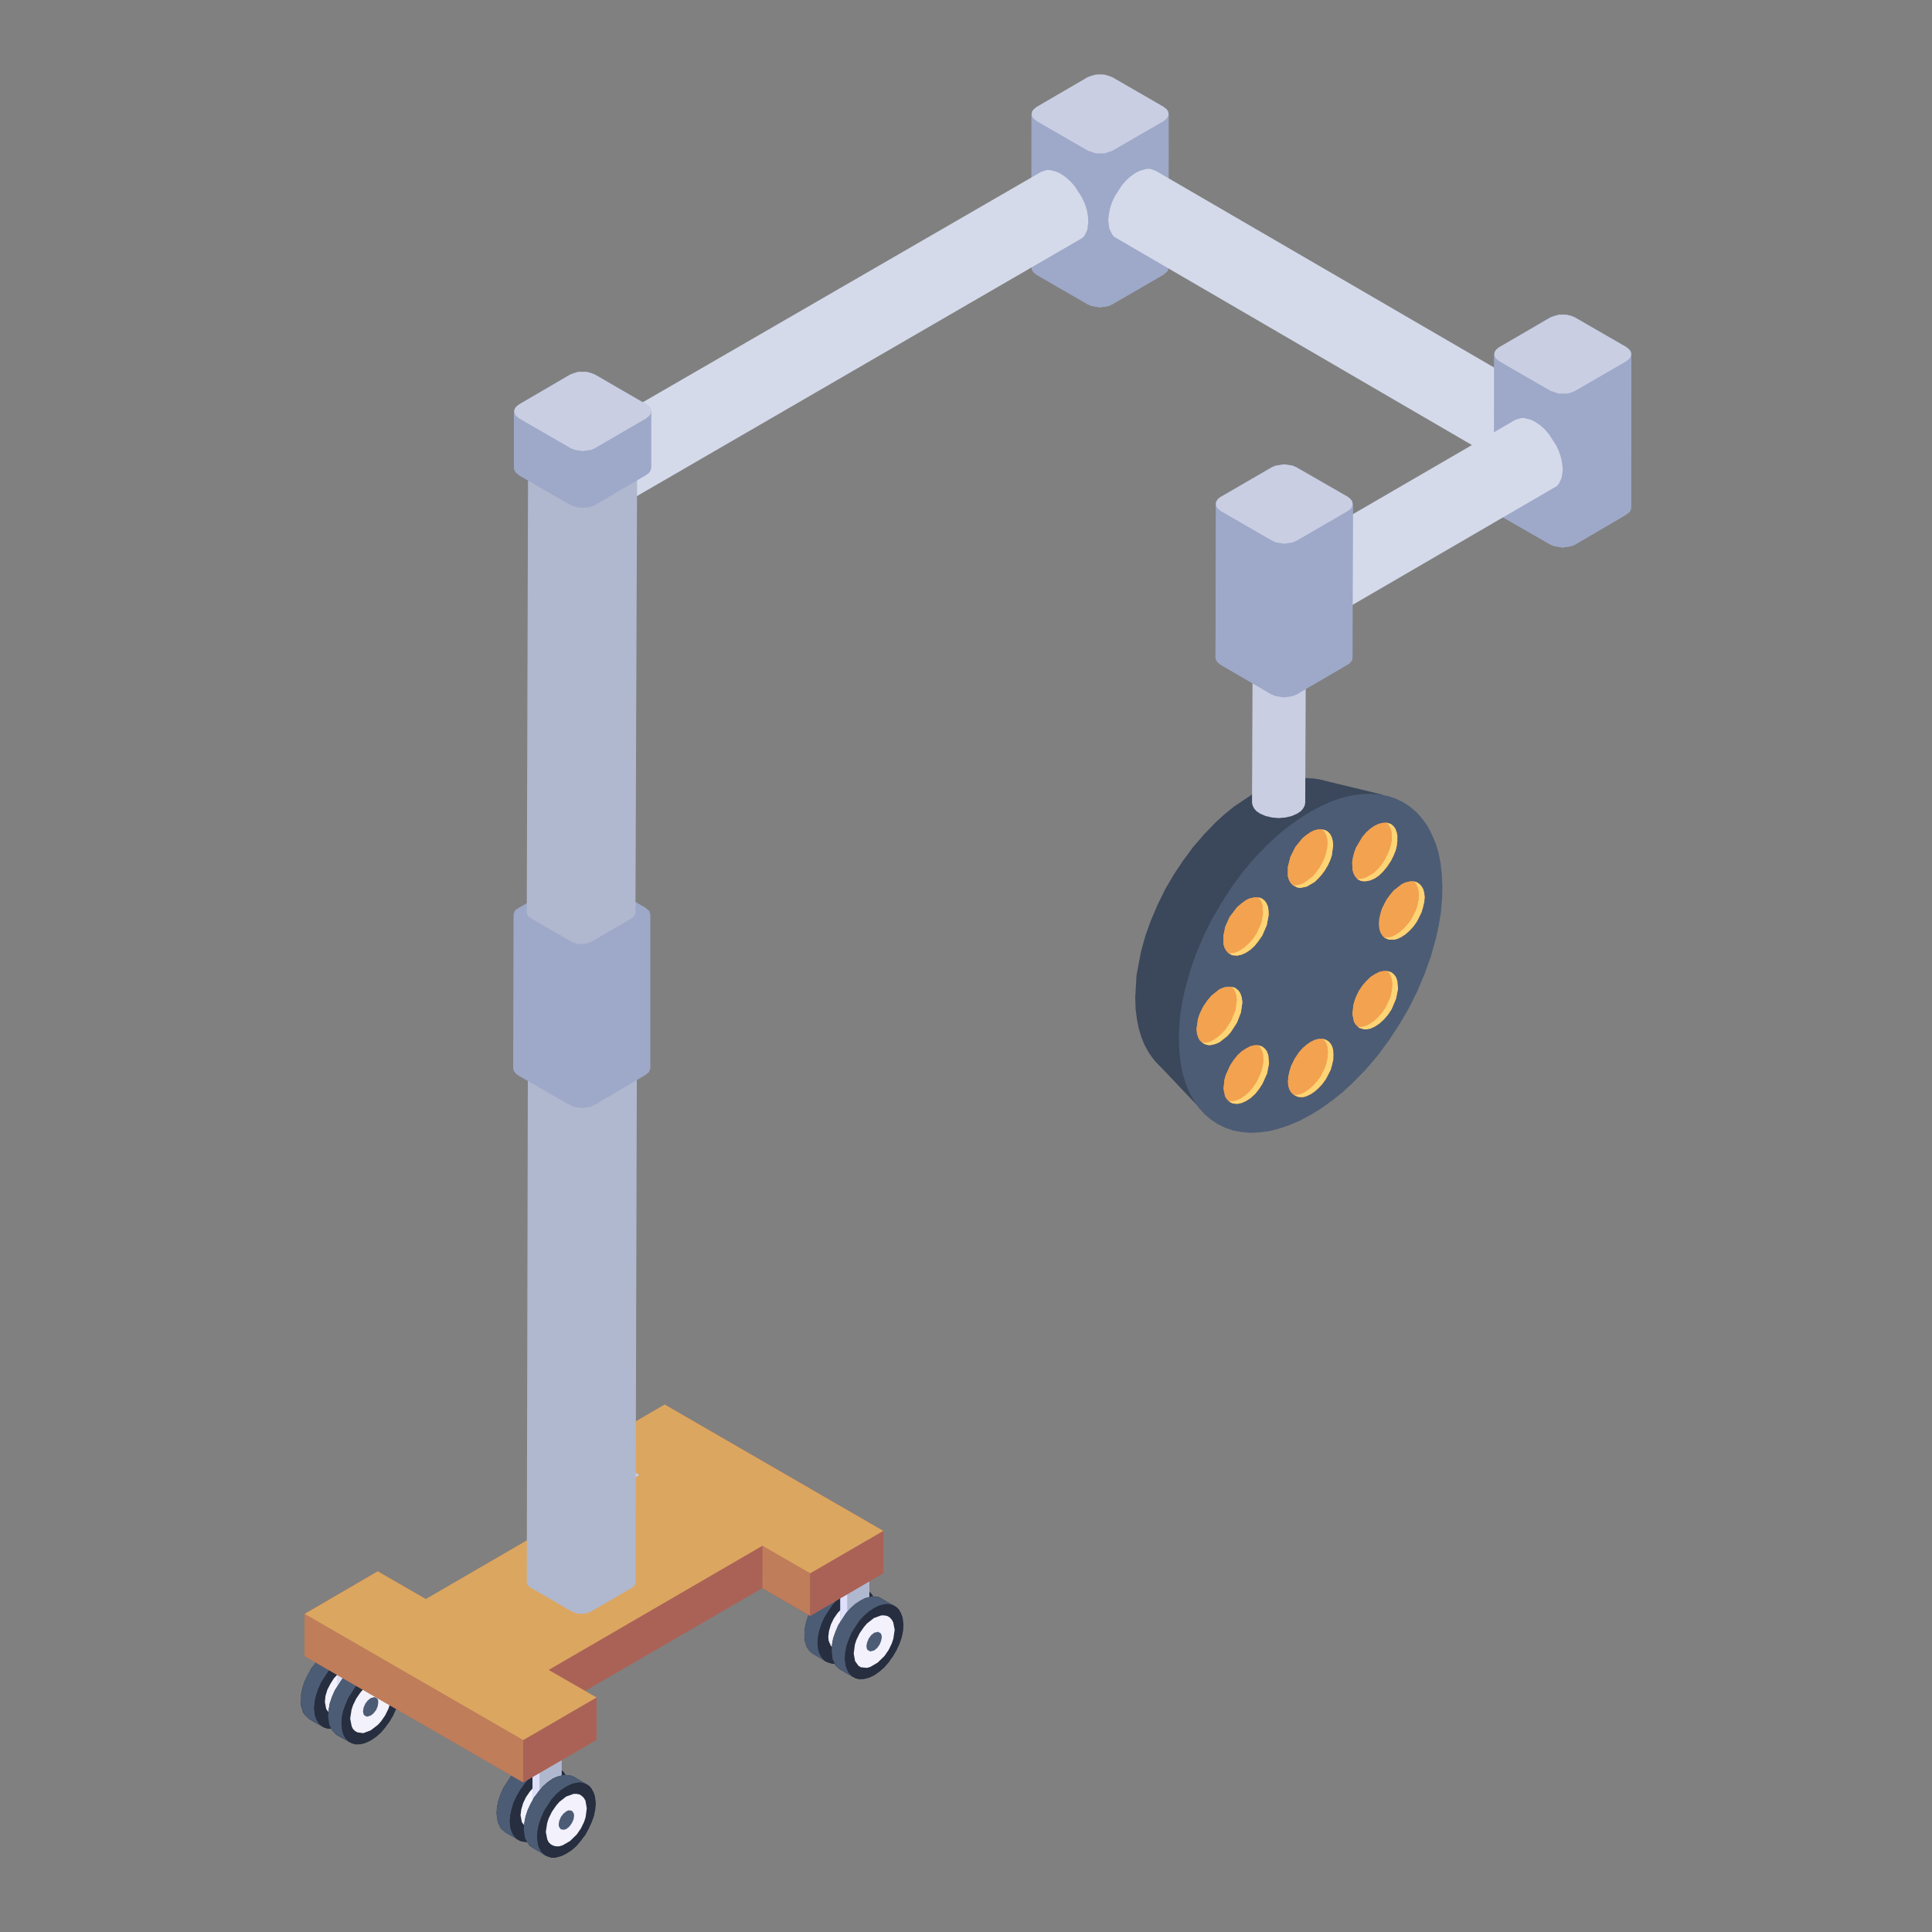 <?xml version="1.0" standalone="no"?><!DOCTYPE svg PUBLIC "-//W3C//DTD SVG 1.1//EN" "http://www.w3.org/Graphics/SVG/1.1/DTD/svg11.dtd"><svg height="1024" node-id="1" sillyvg="true" template-height="1024" template-width="1024" version="1.1" viewBox="0 0 1024 1024" width="1024" xmlns="http://www.w3.org/2000/svg" xmlns:xlink="http://www.w3.org/1999/xlink"><rect x="0" y="0" width="1024" height="1024" fill="#808080" stroke="none"/><defs node-id="208"><clipPath id="master_svg0_24_7939" node-id="3"><path d="M 0.00 0.00 L 1024.00 0.00 L 1024.00 1024.00 L 0.00 1024.00 Z" fill="#000000" fill-rule="nonzero" node-id="211" stroke="none" target-height="1024" target-width="1024" target-x="0" target-y="0"></path></clipPath></defs><g node-id="719"><g clip-path="url(#master_svg0_24_7939)" group-id="1" id="sillyvg_g_1" node-id="217"><path d="M 663.90 420.90 L 669.40 418.00 L 674.50 415.80 L 679.30 414.20 L 683.90 413.10 L 688.20 412.50 L 692.80 412.40 L 697.00 412.70 L 700.90 413.50 L 704.60 414.80 L 708.10 416.40 L 711.30 418.60 L 714.30 421.10 L 716.90 424.10 L 719.40 427.50 L 721.50 431.50 L 723.20 435.50 L 724.60 440.00 L 725.60 445.00 L 726.30 450.50 L 726.50 456.60 L 725.80 468.60 L 723.40 481.10 L 721.10 489.40 L 718.10 497.70 L 714.60 505.90 L 710.60 514.00 L 706.10 521.70 L 701.10 529.30 L 695.70 536.50 L 690.00 543.20 L 684.00 549.30 L 679.20 553.70 L 669.40 561.20 L 664.30 564.40 L 658.90 567.30 L 653.70 569.50 L 648.90 571.10 L 644.30 572.20 L 640.00 572.80 L 635.40 572.90 L 631.20 572.60 L 627.20 571.80 L 623.60 570.60 L 620.10 568.90 L 616.90 566.80 L 613.90 564.20 L 611.20 561.20 L 608.80 557.80 L 606.60 553.80 L 605.00 549.80 L 603.60 545.30 L 602.60 540.30 L 601.90 534.80 L 601.70 528.70 L 602.40 516.70 L 604.80 504.20 L 607.10 495.90 L 610.10 487.60 L 613.60 479.40 L 617.60 471.30 L 622.10 463.60 L 627.10 456.10 L 632.50 448.80 L 638.20 442.20 L 644.20 436.00 L 649.00 431.60 L 653.90 427.60 L 663.90 420.90 Z" fill="#3b475a" fill-rule="nonzero" group-id="1,2" node-id="221" stroke="none" target-height="160.5" target-width="124.8" target-x="601.7" target-y="412.4"></path><path d="M 732.80 421.20 L 638.80 590.40 L 612.00 562.10 L 698.80 413.00 L 732.80 421.20 Z" fill="#3b475a" fill-rule="nonzero" group-id="1,3" node-id="226" stroke="none" target-height="177.4" target-width="120.8" target-x="612" target-y="413"></path><path d="M 694.40 430.30 L 700.40 427.10 L 706.10 424.60 L 711.40 422.80 L 716.50 421.60 L 721.80 420.90 L 726.70 420.70 L 731.40 421.10 L 735.70 421.90 L 740.00 423.40 L 743.90 425.30 L 747.50 427.70 L 750.90 430.60 L 753.80 433.90 L 756.50 437.60 L 758.80 442.00 L 760.90 446.90 L 762.40 451.80 L 763.50 457.30 L 764.20 463.40 L 764.50 470.20 L 764.30 476.80 L 763.70 483.60 L 762.60 490.50 L 761.00 497.60 L 758.40 506.90 L 755.10 516.10 L 751.20 525.40 L 746.70 534.40 L 741.60 543.10 L 736.10 551.50 L 730.10 559.60 L 723.70 567.10 L 716.90 574.00 L 711.60 578.90 L 706.10 583.30 L 700.50 587.30 L 694.90 590.80 L 688.90 594.00 L 683.20 596.40 L 677.90 598.20 L 672.80 599.50 L 667.50 600.20 L 662.50 600.40 L 657.90 600.00 L 653.60 599.20 L 649.30 597.70 L 645.40 595.80 L 641.80 593.40 L 638.40 590.50 L 635.40 587.20 L 632.80 583.40 L 630.40 579.10 L 628.40 574.20 L 626.90 569.20 L 625.80 563.70 L 625.10 557.60 L 624.80 550.90 L 625.00 544.20 L 625.60 537.40 L 626.70 530.50 L 628.30 523.40 L 630.90 514.20 L 634.20 504.90 L 638.10 495.70 L 642.60 486.70 L 647.70 478.00 L 653.20 469.60 L 659.20 461.50 L 665.60 454.00 L 672.40 447.10 L 677.70 442.20 L 683.20 437.80 L 688.80 433.80 L 694.40 430.30 Z" fill="#4c5c75" fill-rule="nonzero" group-id="1,4" node-id="231" stroke="none" target-height="179.7" target-width="139.7" target-x="624.8" target-y="420.7"></path><path d="M 669.00 554.80 L 670.40 555.90 L 671.50 557.40 L 672.20 559.30 L 672.60 563.60 L 671.60 568.80 L 669.20 574.30 L 667.30 577.30 L 665.20 579.90 L 662.90 582.00 L 660.60 583.50 L 658.30 584.60 L 656.10 585.10 L 654.70 585.10 L 652.10 584.30 L 650.20 582.50 L 649.30 581.00 L 648.50 577.10 L 649.00 572.30 L 649.70 569.80 L 652.10 564.60 L 656.00 559.20 L 658.30 557.10 L 660.60 555.60 L 662.80 554.50 L 664.90 554.00 L 666.90 554.00 L 669.00 554.80 Z M 719.40 465.80 L 718.30 464.60 L 717.50 463.00 L 716.90 461.10 L 716.70 456.90 L 717.70 451.90 L 718.70 449.30 L 722.00 443.70 L 724.10 441.20 L 726.40 439.10 L 728.70 437.60 L 730.90 436.60 L 733.00 436.10 L 735.00 436.00 L 737.20 436.80 L 738.50 437.90 L 739.60 439.30 L 740.30 441.30 L 740.70 445.70 L 740.30 448.40 L 738.60 453.70 L 735.30 459.40 L 731.00 464.00 L 728.70 465.60 L 726.30 466.60 L 722.60 467.20 L 720.00 466.40 L 719.40 465.80 Z M 706.80 559.10 L 706.10 564.30 L 705.20 567.10 L 703.30 570.90 L 700.90 574.50 L 699.00 576.70 L 694.80 580.00 L 691.20 581.40 L 689.60 581.60 L 686.70 580.90 L 684.40 579.00 L 683.40 577.40 L 682.80 575.50 L 682.60 573.10 L 683.40 567.90 L 684.30 565.10 L 686.20 561.20 L 688.60 557.60 L 690.50 555.40 L 694.60 552.20 L 697.10 551.10 L 699.20 550.60 L 701.10 550.60 L 702.70 551.10 L 704.10 551.90 L 705.20 553.20 L 706.10 554.70 L 706.60 556.70 L 706.80 559.10 Z M 646.40 552.40 L 642.70 553.80 L 641.20 554.00 L 638.30 553.40 L 635.90 551.40 L 635.00 549.70 L 634.40 547.70 L 634.20 545.30 L 634.90 540.10 L 635.80 537.40 L 637.70 533.50 L 640.20 529.90 L 642.10 527.70 L 646.20 524.40 L 648.60 523.40 L 650.70 523.00 L 654.30 523.50 L 655.60 524.30 L 656.80 525.50 L 657.60 527.00 L 658.20 528.90 L 658.40 531.30 L 657.70 536.70 L 655.60 542.10 L 652.50 546.90 L 650.60 549.10 L 646.40 552.40 Z M 737.40 515.40 L 738.70 516.40 L 739.80 517.90 L 740.50 519.80 L 740.90 524.20 L 739.90 529.40 L 737.60 534.90 L 735.60 537.80 L 733.50 540.30 L 731.20 542.40 L 728.90 543.90 L 726.60 545.00 L 724.40 545.50 L 723.00 545.50 L 720.40 544.70 L 718.50 543.00 L 717.60 541.50 L 716.80 537.60 L 717.30 532.90 L 717.90 530.40 L 720.20 525.20 L 722.20 522.30 L 724.30 519.80 L 726.60 517.70 L 728.90 516.20 L 731.10 515.20 L 733.20 514.70 L 735.20 514.60 L 737.40 515.40 Z M 755.10 475.60 L 754.30 480.80 L 753.40 483.60 L 751.50 487.50 L 749.00 491.20 L 747.10 493.40 L 742.90 496.70 L 739.20 498.00 L 736.10 498.00 L 734.80 497.60 L 733.60 496.90 L 732.60 495.70 L 731.60 494.00 L 731.10 492.00 L 730.90 489.60 L 731.60 484.40 L 732.50 481.60 L 734.40 477.80 L 736.80 474.20 L 738.70 472.00 L 742.90 468.70 L 744.70 467.80 L 747.80 467.10 L 749.20 467.10 L 750.90 467.60 L 752.30 468.50 L 753.50 469.80 L 754.30 471.30 L 754.90 473.20 L 755.10 475.60 Z M 651.10 505.10 L 650.00 503.90 L 649.10 502.40 L 648.50 500.50 L 648.40 496.20 L 649.40 491.20 L 651.70 486.00 L 655.70 480.80 L 658.10 478.70 L 660.40 477.20 L 662.00 476.30 L 665.20 475.60 L 667.80 475.80 L 668.80 476.20 L 670.20 477.30 L 671.30 478.80 L 672.00 480.70 L 672.40 485.10 L 671.40 490.30 L 669.00 495.90 L 667.10 498.80 L 665.00 501.30 L 662.70 503.40 L 660.40 505.00 L 658.00 506.00 L 655.80 506.50 L 653.10 506.30 L 651.10 505.10 Z M 685.20 469.10 L 684.10 468.00 L 683.20 466.50 L 682.60 464.50 L 682.60 459.40 L 684.00 454.00 L 686.60 448.90 L 690.20 444.40 L 692.30 442.60 L 696.20 440.30 L 697.80 439.80 L 700.70 439.60 L 702.40 440.00 L 703.80 440.80 L 704.90 442.10 L 705.80 443.70 L 706.60 448.00 L 705.90 453.30 L 705.00 456.00 L 702.40 461.20 L 698.80 465.70 L 696.80 467.50 L 692.60 469.90 L 689.20 470.60 L 687.70 470.40 L 685.20 469.10 Z" fill="#f3a250" fill-rule="nonzero" group-id="1,5,100" node-id="238" stroke="none" target-height="149.1" target-width="120.9" target-x="634.2" target-y="436"></path><path d="M 646.30 552.40 L 650.50 549.10 L 652.40 546.90 L 655.60 542.00 L 657.70 536.60 L 658.50 531.40 L 658.20 528.90 L 657.60 527.00 L 656.80 525.50 L 655.60 524.30 L 654.30 523.40 L 652.60 523.00 L 653.80 524.20 L 654.70 525.80 L 655.30 527.70 L 655.50 530.10 L 654.80 535.40 L 652.60 540.80 L 649.50 545.60 L 645.50 549.60 L 641.40 552.10 L 639.30 552.60 L 637.00 552.60 L 639.60 553.80 L 641.10 554.00 L 644.40 553.30 L 646.30 552.40 Z M 703.60 446.70 L 702.90 452.00 L 702.00 454.70 L 700.80 457.40 L 697.70 462.20 L 695.80 464.40 L 691.60 467.60 L 689.60 468.60 L 687.50 469.10 L 685.20 469.20 L 687.70 470.40 L 689.30 470.60 L 692.60 469.90 L 696.70 467.50 L 700.60 463.50 L 703.80 458.70 L 705.00 456.00 L 705.90 453.30 L 706.60 448.00 L 706.40 445.60 L 705.80 443.60 L 705.00 442.10 L 703.80 440.80 L 702.40 440.00 L 700.80 439.60 L 701.90 440.80 L 702.80 442.40 L 703.40 444.30 L 703.60 446.70 Z M 669.10 554.70 L 666.80 554.00 L 668.00 555.30 L 668.80 556.80 L 669.40 558.70 L 669.60 563.00 L 668.50 567.90 L 666.20 573.10 L 664.30 576.00 L 662.20 578.50 L 659.90 580.60 L 655.60 583.10 L 653.50 583.60 L 651.30 583.70 L 653.20 584.80 L 656.00 585.00 L 658.20 584.50 L 660.60 583.40 L 662.90 581.90 L 665.20 579.80 L 667.20 577.30 L 669.10 574.40 L 671.60 568.90 L 672.60 563.60 L 672.20 559.30 L 671.50 557.30 L 670.50 555.90 L 669.10 554.70 Z M 734.30 455.10 L 732.40 458.10 L 730.30 460.50 L 728.00 462.70 L 723.70 465.20 L 721.60 465.70 L 719.40 465.80 L 721.30 466.90 L 724.10 467.10 L 726.30 466.60 L 728.70 465.50 L 731.00 463.90 L 733.20 461.80 L 737.20 456.40 L 739.70 451.00 L 740.30 448.40 L 740.70 443.30 L 740.30 441.30 L 739.60 439.30 L 738.50 437.80 L 737.20 436.70 L 735.00 436.10 L 736.90 438.90 L 737.50 440.80 L 737.70 445.00 L 736.60 450.00 L 734.30 455.10 Z M 701.10 550.60 L 702.20 551.80 L 703.10 553.30 L 703.60 555.30 L 703.90 557.80 L 703.20 563.00 L 702.30 565.70 L 699.70 570.90 L 698.00 573.20 L 694.00 577.20 L 689.80 579.60 L 687.80 580.20 L 685.50 580.20 L 688.10 581.40 L 691.10 581.40 L 692.80 580.90 L 696.90 578.50 L 700.90 574.50 L 702.60 572.20 L 705.30 567.00 L 706.70 561.60 L 706.60 556.60 L 706.10 554.70 L 705.30 553.20 L 704.10 551.90 L 702.70 551.10 L 701.10 550.60 Z M 666.00 494.60 L 664.10 497.50 L 659.70 502.10 L 655.40 504.60 L 653.30 505.10 L 651.10 505.20 L 653.10 506.30 L 655.80 506.50 L 658.00 506.00 L 660.40 504.90 L 662.70 503.40 L 665.00 501.30 L 669.00 495.90 L 671.40 490.40 L 672.40 485.10 L 672.40 482.80 L 672.10 480.70 L 671.30 478.80 L 670.30 477.40 L 668.90 476.30 L 666.70 475.60 L 667.80 476.80 L 668.70 478.30 L 669.20 480.20 L 669.40 484.40 L 668.40 489.40 L 666.00 494.60 Z M 737.40 515.30 L 735.20 514.70 L 736.30 515.80 L 737.20 517.40 L 737.70 519.20 L 737.90 523.50 L 736.90 528.50 L 734.50 533.70 L 732.60 536.60 L 730.50 539.00 L 728.20 541.10 L 724.00 543.70 L 721.90 544.20 L 719.70 544.20 L 720.40 544.80 L 722.90 545.60 L 724.40 545.60 L 726.60 545.10 L 728.90 544.00 L 731.20 542.40 L 733.50 540.30 L 735.60 537.90 L 737.50 535.00 L 739.90 529.40 L 741.00 524.10 L 740.60 519.80 L 739.90 517.90 L 738.80 516.40 L 737.40 515.30 Z M 749.30 467.20 L 750.40 468.30 L 751.20 469.90 L 751.80 471.80 L 752.10 474.30 L 751.40 479.60 L 750.50 482.30 L 747.80 487.50 L 746.10 489.80 L 742.10 493.80 L 738.00 496.30 L 735.90 496.80 L 733.70 496.80 L 736.20 498.00 L 739.30 498.00 L 741.00 497.50 L 745.10 495.10 L 749.10 491.10 L 750.80 488.80 L 753.40 483.60 L 754.90 478.20 L 755.10 475.60 L 754.80 473.20 L 754.30 471.20 L 753.40 469.70 L 752.30 468.50 L 750.90 467.60 L 749.30 467.20 Z" fill="#ffd475" fill-rule="nonzero" group-id="1,6" node-id="244" stroke="none" target-height="148.9" target-width="118.1" target-x="637" target-y="436.1"></path><path d="M 643.30 551.10 L 647.50 547.80 L 649.50 545.60 L 652.60 540.80 L 654.80 535.40 L 655.50 530.10 L 655.30 527.70 L 654.70 525.80 L 653.80 524.20 L 652.60 523.00 L 650.40 523.00 L 648.30 523.50 L 646.20 524.50 L 642.10 527.80 L 640.20 530.00 L 637.80 533.50 L 635.90 537.40 L 635.00 540.20 L 634.20 545.40 L 634.50 547.80 L 635.00 549.70 L 635.90 551.40 L 637.10 552.60 L 639.30 552.60 L 641.40 552.10 L 643.30 551.10 Z M 694.40 441.10 L 690.30 444.40 L 686.60 448.90 L 684.00 454.10 L 682.60 459.50 L 682.60 464.40 L 683.20 466.30 L 684.10 468.00 L 685.20 469.20 L 687.50 469.10 L 689.60 468.60 L 691.60 467.60 L 695.80 464.40 L 699.40 459.90 L 702.00 454.70 L 703.50 449.30 L 703.60 446.70 L 703.40 444.30 L 702.80 442.40 L 701.90 440.80 L 700.80 439.60 L 698.60 439.60 L 696.50 440.10 L 694.40 441.10 Z M 657.60 582.20 L 659.90 580.60 L 662.20 578.50 L 664.30 576.00 L 666.20 573.10 L 668.50 567.90 L 669.60 563.00 L 669.40 558.70 L 668.80 556.80 L 668.00 555.30 L 666.80 554.00 L 664.60 554.10 L 662.60 554.60 L 658.30 557.10 L 656.00 559.20 L 653.90 561.70 L 652.00 564.70 L 649.70 569.80 L 649.00 572.30 L 648.50 577.00 L 649.30 581.00 L 650.20 582.50 L 651.30 583.70 L 653.50 583.60 L 655.60 583.10 L 657.60 582.20 Z M 728.70 437.70 L 726.40 439.20 L 724.10 441.30 L 722.00 443.80 L 718.70 449.40 L 717.10 454.30 L 716.70 456.80 L 716.90 461.10 L 717.40 463.00 L 718.30 464.50 L 719.40 465.80 L 721.60 465.70 L 723.70 465.20 L 728.00 462.70 L 730.30 460.60 L 732.40 458.10 L 735.60 452.50 L 737.30 447.60 L 737.70 445.00 L 737.50 440.80 L 736.90 438.90 L 736.10 437.30 L 735.00 436.10 L 732.80 436.20 L 730.70 436.70 L 728.70 437.70 Z M 691.80 578.70 L 696.00 575.40 L 699.70 570.90 L 702.30 565.70 L 703.70 560.40 L 703.70 555.40 L 703.10 553.50 L 702.20 551.80 L 701.10 550.60 L 698.80 550.70 L 696.70 551.20 L 692.60 553.60 L 688.60 557.60 L 686.20 561.20 L 684.30 565.10 L 682.80 570.50 L 682.70 573.10 L 682.90 575.60 L 683.50 577.60 L 684.40 579.10 L 685.50 580.20 L 687.70 580.20 L 689.80 579.70 L 691.80 578.70 Z M 660.30 477.10 L 655.80 480.80 L 651.80 486.10 L 649.40 491.30 L 648.40 496.30 L 648.50 500.60 L 649.10 502.50 L 650.00 504.00 L 651.10 505.20 L 653.30 505.10 L 655.40 504.60 L 657.40 503.60 L 662.00 500.00 L 664.10 497.50 L 666.00 494.60 L 668.40 489.40 L 669.40 484.40 L 669.20 480.20 L 668.70 478.30 L 667.80 476.80 L 666.70 475.60 L 664.40 475.70 L 662.30 476.20 L 660.30 477.10 Z M 726.00 542.70 L 728.20 541.10 L 730.50 539.00 L 732.60 536.60 L 734.50 533.70 L 736.90 528.50 L 737.50 526.00 L 738.00 521.20 L 737.20 517.40 L 736.30 515.80 L 735.20 514.70 L 732.90 514.70 L 730.80 515.20 L 726.60 517.70 L 722.20 522.30 L 720.30 525.20 L 718.90 527.80 L 717.30 532.80 L 716.90 537.60 L 717.70 541.50 L 718.60 543.00 L 719.70 544.20 L 721.90 544.20 L 724.00 543.60 L 726.00 542.70 Z M 740.00 495.30 L 744.20 492.00 L 747.80 487.50 L 750.50 482.30 L 751.90 476.90 L 752.10 474.30 L 751.80 471.80 L 751.20 469.90 L 750.40 468.30 L 749.30 467.20 L 747.00 467.20 L 744.90 467.80 L 742.90 468.70 L 738.70 472.00 L 735.10 476.50 L 732.50 481.60 L 731.00 487.00 L 730.90 489.60 L 731.10 492.20 L 731.70 494.10 L 732.60 495.70 L 733.70 496.80 L 735.90 496.80 L 738.00 496.30 L 740.00 495.30 Z" fill="#f3a250" fill-rule="nonzero" group-id="1,7" node-id="249" stroke="none" target-height="147.6" target-width="117.9" target-x="634.2" target-y="436.1"></path><path d="M 619.40 60.50 L 619.40 141.80 L 618.70 143.80 L 616.60 145.60 L 589.50 161.30 L 587.60 162.20 L 583.00 162.90 L 578.50 162.20 L 576.50 161.30 L 549.30 145.60 L 547.40 143.80 L 546.70 141.80 L 546.70 60.50 L 547.50 58.50 L 549.50 56.80 L 576.50 41.00 L 578.40 40.10 L 583.00 39.40 L 587.60 40.10 L 589.50 41.00 L 616.60 56.60 L 618.40 57.90 L 619.20 59.20 L 619.40 60.50 Z" fill="#9ea9c9" fill-rule="nonzero" group-id="1,8" node-id="254" stroke="none" target-height="123.5" target-width="72.7" target-x="546.7" target-y="39.4"></path><path d="M 619.40 60.40 L 619.30 141.80 L 619.10 143.10 L 618.20 144.30 L 616.60 145.60 L 589.50 161.30 L 587.40 162.20 L 583.10 162.90 L 578.70 162.20 L 576.60 161.30 L 549.40 145.60 L 547.80 144.40 L 547.00 143.10 L 546.70 141.80 L 546.80 60.40 L 547.50 62.40 L 549.50 64.20 L 576.70 79.90 L 578.60 80.70 L 583.20 81.40 L 587.70 80.70 L 589.60 79.90 L 616.70 64.20 L 618.70 62.40 L 619.40 60.40 Z" fill="#9ea9c9" fill-rule="nonzero" group-id="1,9" node-id="259" stroke="none" target-height="102.5" target-width="72.7" target-x="546.7" target-y="60.4"></path><path d="M 616.70 56.60 L 618.30 57.90 L 619.10 59.10 L 619.40 60.40 L 619.10 61.70 L 618.30 62.90 L 616.70 64.20 L 589.60 79.90 L 585.40 81.30 L 580.90 81.30 L 576.70 79.90 L 549.50 64.20 L 547.90 62.90 L 547.00 61.70 L 546.80 60.40 L 547.00 59.10 L 547.90 57.90 L 549.40 56.70 L 576.50 40.90 L 580.80 39.50 L 585.20 39.50 L 589.50 40.90 L 616.70 56.60 Z" fill="#c9cee2" fill-rule="nonzero" group-id="1,10" node-id="264" stroke="none" target-height="41.8" target-width="72.6" target-x="546.8" target-y="39.5"></path><path d="M 562.20 92.10 L 560.10 91.10 L 556.50 90.10 L 554.70 90.10 L 551.80 91.10 L 300.40 236.50 L 303.30 235.60 L 305.10 235.60 L 308.70 236.50 L 310.80 237.60 L 313.40 239.30 L 315.90 241.50 L 320.30 247.00 L 323.50 253.30 L 324.60 256.70 L 325.20 259.90 L 325.50 263.00 L 325.30 265.30 L 324.30 268.90 L 323.40 270.40 L 321.10 272.50 L 573.70 126.10 L 574.80 124.90 L 576.30 121.80 L 576.80 117.60 L 576.60 114.40 L 576.00 111.20 L 574.90 107.80 L 573.40 104.60 L 569.60 98.70 L 567.30 96.10 L 564.80 93.90 L 562.20 92.10 Z" fill="#d4daea" fill-rule="nonzero" group-id="1,11" node-id="269" stroke="none" target-height="182.4" target-width="276.4" target-x="300.4" target-y="90.1"></path><path d="M 310.80 237.60 L 313.40 239.30 L 315.90 241.50 L 320.30 247.00 L 323.50 253.30 L 324.60 256.70 L 325.20 259.90 L 325.50 263.00 L 325.20 266.10 L 324.50 268.50 L 323.40 270.40 L 322.00 271.90 L 320.20 272.90 L 318.10 273.40 L 316.00 273.40 L 313.50 272.80 L 310.70 271.50 L 308.10 269.70 L 305.60 267.50 L 301.20 262.00 L 298.00 255.70 L 296.90 252.40 L 296.30 249.20 L 296.10 246.10 L 296.40 243.00 L 297.00 240.60 L 298.10 238.70 L 299.60 237.10 L 301.30 236.10 L 303.40 235.60 L 305.50 235.60 L 308.00 236.20 L 310.80 237.60 Z" fill="#c9cee2" fill-rule="nonzero" group-id="1,12" node-id="274" stroke="none" target-height="37.8" target-width="29.4" target-x="296.1" target-y="235.6"></path><path d="M 602.10 91.50 L 604.20 90.50 L 607.80 89.50 L 609.60 89.50 L 612.50 90.50 L 823.90 213.40 L 821.00 212.40 L 819.20 212.40 L 815.60 213.30 L 813.50 214.40 L 810.90 216.20 L 808.40 218.30 L 804.10 223.80 L 800.80 230.10 L 799.70 233.50 L 799.10 236.70 L 798.90 239.80 L 799.00 242.10 L 800.00 245.70 L 800.90 247.20 L 803.20 249.30 L 590.50 125.50 L 589.50 124.30 L 588.00 121.20 L 587.40 117.00 L 587.70 113.80 L 588.30 110.60 L 589.40 107.20 L 590.90 104.00 L 594.70 98.10 L 597.00 95.50 L 599.50 93.30 L 602.10 91.50 Z" fill="#d4daea" fill-rule="nonzero" group-id="1,13" node-id="279" stroke="none" target-height="159.8" target-width="236.5" target-x="587.4" target-y="89.5"></path><path d="M 813.50 214.40 L 810.90 216.20 L 808.40 218.30 L 804.10 223.80 L 800.80 230.10 L 799.70 233.50 L 799.10 236.70 L 798.90 239.80 L 799.10 242.90 L 799.80 245.30 L 800.90 247.20 L 802.40 248.70 L 804.10 249.70 L 806.20 250.20 L 808.30 250.20 L 810.80 249.60 L 813.60 248.30 L 816.20 246.50 L 818.70 244.30 L 823.10 238.80 L 826.30 232.50 L 827.40 229.20 L 828.00 226.00 L 828.30 222.90 L 828.00 219.80 L 827.30 217.40 L 826.20 215.50 L 824.80 213.90 L 823.00 212.90 L 821.00 212.40 L 818.80 212.50 L 816.30 213.10 L 813.50 214.40 Z" fill="#c9cee2" fill-rule="nonzero" group-id="1,14" node-id="284" stroke="none" target-height="37.8" target-width="29.4" target-x="798.9" target-y="212.4"></path><path d="M 285.60 938.60 L 289.40 937.00 L 285.60 938.80 L 282.50 940.90 L 285.60 938.60 Z" fill="#262e3f" fill-rule="nonzero" group-id="1,15" node-id="289" stroke="none" target-height="3.9" target-width="6.9" target-x="282.5" target-y="937"></path><path d="M 296.30 937.40 L 288.10 932.80 L 284.60 932.50 L 280.80 933.50 L 278.50 934.60 L 275.80 936.40 L 273.20 938.70 L 270.80 941.40 L 266.80 947.60 L 265.30 951.00 L 264.10 954.50 L 263.40 957.90 L 263.20 961.20 L 263.80 965.70 L 265.30 968.90 L 267.70 971.10 L 276.20 975.90 L 279.70 976.30 L 283.60 975.30 L 285.80 974.20 L 288.50 972.40 L 291.10 970.10 L 293.60 967.30 L 297.50 961.10 L 299.10 957.70 L 300.20 954.10 L 300.90 950.70 L 301.20 947.40 L 300.60 942.80 L 298.90 939.40 L 297.70 938.30 L 296.30 937.40 Z M 285.60 938.80 L 282.50 940.90 L 285.60 938.60 L 289.40 937.00 L 285.60 938.80 Z" fill="#262e3f" fill-rule="nonzero" group-id="1,16,101" node-id="296" stroke="none" target-height="43.8" target-width="38" target-x="263.2" target-y="932.5"></path><path d="M 285.60 938.60 L 289.40 937.00 L 285.60 938.80 L 282.50 940.90 L 285.60 938.60 Z" fill="#262e3f" fill-rule="nonzero" group-id="1,16,102" node-id="301" stroke="none" target-height="3.9" target-width="6.9" target-x="282.5" target-y="937"></path><path d="M 296.70 937.60 L 293.60 936.60 L 291.70 936.60 L 287.90 937.60 L 282.90 940.50 L 280.30 942.80 L 277.90 945.60 L 273.90 951.80 L 272.30 955.20 L 271.20 958.70 L 270.50 962.10 L 270.20 965.40 L 270.80 969.90 L 272.40 973.10 L 274.80 975.30 L 267.60 971.20 L 265.30 969.00 L 263.80 965.70 L 263.20 961.30 L 263.40 958.00 L 264.10 954.60 L 265.20 951.00 L 266.80 947.60 L 270.80 941.40 L 273.20 938.70 L 275.80 936.40 L 278.50 934.60 L 280.70 933.40 L 284.60 932.40 L 288.10 932.80 L 296.70 937.60 Z" fill="#4c5c75" fill-rule="nonzero" group-id="1,17" node-id="307" stroke="none" target-height="42.9" target-width="33.5" target-x="263.2" target-y="932.4"></path><path d="M 285.60 938.70 L 288.60 937.30 L 291.20 936.60 L 293.50 936.60 L 295.70 937.10 L 297.50 938.10 L 299.10 939.70 L 300.20 941.70 L 300.90 944.30 L 301.20 947.50 L 301.00 950.80 L 300.30 954.20 L 297.60 961.10 L 293.60 967.30 L 291.10 970.10 L 288.50 972.40 L 285.80 974.20 L 282.80 975.60 L 280.20 976.30 L 278.00 976.30 L 275.80 975.80 L 273.90 974.80 L 272.40 973.10 L 271.30 971.20 L 270.50 968.60 L 270.20 965.40 L 270.50 962.10 L 271.20 958.70 L 272.30 955.20 L 275.70 948.60 L 280.30 942.80 L 282.90 940.50 L 285.60 938.70 Z" fill="#262e3f" fill-rule="nonzero" group-id="1,18" node-id="312" stroke="none" target-height="39.7" target-width="31" target-x="270.2" target-y="936.6"></path><path d="M 285.70 945.20 L 289.20 943.90 L 292.00 944.20 L 293.20 944.80 L 294.90 947.10 L 295.50 950.80 L 295.20 953.90 L 294.20 957.20 L 292.70 960.40 L 290.70 963.30 L 288.30 965.80 L 285.70 967.70 L 282.20 969.00 L 279.40 968.70 L 278.30 968.00 L 276.60 965.80 L 275.90 962.10 L 276.30 959.00 L 277.30 955.60 L 278.80 952.50 L 280.80 949.60 L 283.10 947.00 L 285.70 945.20 Z" fill="#f3f1fc" fill-rule="nonzero" group-id="1,19" node-id="317" stroke="none" target-height="25.1" target-width="19.6" target-x="275.9" target-y="943.9"></path><path d="M 285.70 951.80 L 287.80 951.20 L 289.20 952.00 L 289.60 952.80 L 289.80 954.10 L 289.50 956.10 L 288.60 958.10 L 287.30 959.80 L 285.70 961.10 L 283.60 961.60 L 282.30 960.90 L 281.80 960.00 L 281.70 958.80 L 282.00 956.80 L 282.80 954.80 L 284.20 953.00 L 285.70 951.80 Z" fill="#4c5c75" fill-rule="nonzero" group-id="1,20" node-id="322" stroke="none" target-height="10.4" target-width="8.1" target-x="281.7" target-y="951.2"></path><path d="M 297.60 911.60 L 297.60 967.90 L 286.20 974.60 L 282.30 972.40 L 282.30 916.10 L 286.00 918.30 L 297.60 911.60 Z" fill="#b0b8cf" fill-rule="nonzero" group-id="1,21" node-id="327" stroke="none" target-height="63" target-width="15.3" target-x="282.3" target-y="911.6"></path><path d="M 282.20 916.10 L 282.30 972.50 L 286.10 974.60 L 286.00 918.30 L 282.20 916.10 Z" fill="#dedffb" fill-rule="nonzero" group-id="1,22" node-id="332" stroke="none" target-height="58.5" target-width="3.9" target-x="282.2" target-y="916.1"></path><path d="M 286.00 918.30 L 286.10 974.70 L 297.70 968.00 L 297.60 911.60 L 286.00 918.30 Z" fill="#b0b8cf" fill-rule="nonzero" group-id="1,23" node-id="337" stroke="none" target-height="63.1" target-width="11.7" target-x="286" target-y="911.6"></path><path d="M 282.20 916.10 L 286.00 918.30 L 297.60 911.60 L 293.80 909.40 L 282.20 916.10 Z" fill="#262e3f" fill-rule="nonzero" group-id="1,24" node-id="342" stroke="none" target-height="8.9" target-width="15.4" target-x="282.2" target-y="909.4"></path><path d="M 302.90 918.30 L 302.40 925.70 L 301.70 927.10 L 300.60 928.30 L 298.90 929.60 L 296.10 930.80 L 292.90 931.50 L 289.50 931.80 L 286.10 931.50 L 282.90 930.80 L 280.10 929.60 L 278.40 928.30 L 277.30 927.00 L 276.50 925.60 L 276.30 924.10 L 276.50 918.30 L 276.70 919.70 L 277.40 921.10 L 278.60 922.40 L 280.30 923.70 L 283.10 924.90 L 286.30 925.60 L 289.70 925.90 L 293.10 925.60 L 296.30 924.90 L 299.10 923.70 L 300.80 922.40 L 301.90 921.20 L 302.60 919.70 L 302.90 918.30 Z" fill="#4c5c75" fill-rule="nonzero" group-id="1,25" node-id="347" stroke="none" target-height="13.5" target-width="26.6" target-x="276.3" target-y="918.3"></path><path d="M 298.90 912.80 L 300.50 914.00 L 302.40 916.30 L 302.80 918.90 L 301.80 921.40 L 299.10 923.70 L 296.30 924.90 L 293.10 925.60 L 289.70 925.90 L 286.30 925.60 L 283.10 924.90 L 280.30 923.70 L 278.70 922.50 L 277.60 921.40 L 276.50 918.90 L 276.50 917.60 L 277.60 915.10 L 280.30 912.80 L 283.10 911.60 L 286.30 910.90 L 289.60 910.60 L 293.00 910.90 L 296.20 911.60 L 298.90 912.80 Z" fill="#4c5c75" fill-rule="nonzero" group-id="1,26" node-id="352" stroke="none" target-height="15.3" target-width="26.3" target-x="276.5" target-y="910.6"></path><path d="M 315.70 955.70 L 315.50 959.00 L 314.80 962.40 L 313.60 965.90 L 310.30 972.50 L 305.60 978.30 L 303.00 980.60 L 297.90 983.60 L 294.10 984.60 L 292.20 984.60 L 289.20 983.50 L 280.80 978.40 L 278.90 975.70 L 277.90 971.90 L 277.90 966.20 L 278.60 962.80 L 279.70 959.30 L 283.00 952.70 L 287.60 946.90 L 290.20 944.60 L 292.90 942.70 L 295.10 941.70 L 299.00 940.70 L 302.60 941.10 L 304.10 941.70 L 312.20 946.50 L 313.30 947.70 L 315.00 951.00 L 315.70 955.70 Z" fill="#262e3f" fill-rule="nonzero" group-id="1,27" node-id="357" stroke="none" target-height="43.9" target-width="37.8" target-x="277.9" target-y="940.7"></path><path d="M 311.10 945.80 L 308.00 944.80 L 306.20 944.80 L 302.40 945.80 L 297.40 948.80 L 294.80 951.10 L 292.30 953.80 L 288.30 960.00 L 286.80 963.40 L 285.60 966.90 L 285.00 970.30 L 284.70 973.70 L 285.30 978.10 L 286.80 981.40 L 289.20 983.50 L 282.10 979.40 L 279.80 977.20 L 278.20 974.00 L 277.60 969.50 L 277.90 966.20 L 278.50 962.80 L 279.70 959.30 L 281.20 955.90 L 285.20 949.70 L 287.70 946.90 L 290.30 944.60 L 293.00 942.80 L 295.20 941.70 L 299.10 940.70 L 302.60 941.00 L 311.10 945.80 Z" fill="#4c5c75" fill-rule="nonzero" group-id="1,28" node-id="362" stroke="none" target-height="42.8" target-width="33.5" target-x="277.6" target-y="940.7"></path><path d="M 300.10 946.90 L 303.10 945.50 L 305.70 944.90 L 308.00 944.80 L 310.10 945.30 L 312.00 946.40 L 313.50 948.00 L 314.60 950.00 L 315.40 952.50 L 315.70 955.70 L 315.40 959.00 L 314.70 962.40 L 312.00 969.30 L 308.00 975.50 L 305.60 978.30 L 303.00 980.60 L 300.20 982.50 L 297.30 983.80 L 294.70 984.50 L 292.40 984.60 L 290.20 984.00 L 288.40 983.00 L 286.90 981.40 L 285.70 979.40 L 285.00 976.90 L 284.70 973.60 L 284.90 970.30 L 285.60 966.90 L 288.30 960.00 L 292.30 953.80 L 294.80 951.00 L 297.40 948.70 L 300.10 946.90 Z" fill="#262e3f" fill-rule="nonzero" group-id="1,29" node-id="367" stroke="none" target-height="39.8" target-width="31" target-x="284.7" target-y="944.8"></path><path d="M 300.10 952.20 L 304.00 950.80 L 305.60 950.80 L 307.20 951.10 L 308.40 951.90 L 309.50 953.00 L 310.30 954.40 L 311.00 958.40 L 310.40 963.10 L 309.60 965.60 L 307.90 969.10 L 305.70 972.30 L 302.10 975.80 L 298.10 978.10 L 296.30 978.60 L 294.70 978.60 L 293.20 978.20 L 291.90 977.50 L 290.80 976.40 L 290.10 975.00 L 289.30 971.00 L 290.00 966.30 L 290.80 963.80 L 292.50 960.30 L 294.70 957.10 L 296.40 955.10 L 300.10 952.20 Z" fill="#f3f1fc" fill-rule="nonzero" group-id="1,30" node-id="372" stroke="none" target-height="27.8" target-width="21.7" target-x="289.3" target-y="950.8"></path><path d="M 300.20 960.00 L 301.30 959.50 L 303.10 959.70 L 304.10 961.10 L 304.30 962.30 L 304.00 964.30 L 303.10 966.30 L 301.80 968.10 L 300.20 969.40 L 299.00 969.80 L 297.30 969.60 L 296.30 968.30 L 296.10 967.00 L 296.40 965.10 L 297.30 963.00 L 298.60 961.30 L 300.20 960.00 Z" fill="#4c5c75" fill-rule="nonzero" group-id="1,31" node-id="377" stroke="none" target-height="10.3" target-width="8.2" target-x="296.1" target-y="959.5"></path><path d="M 197.60 887.60 L 197.30 890.90 L 196.60 894.30 L 195.40 897.70 L 192.00 904.30 L 187.40 910.00 L 184.80 912.30 L 182.00 914.20 L 179.20 915.50 L 176.70 916.20 L 174.40 916.30 L 172.20 915.80 L 170.40 914.90 L 168.80 913.40 L 169.80 914.60 L 163.90 911.20 L 161.60 909.00 L 160.60 907.50 L 159.50 903.70 L 159.60 898.00 L 160.30 894.50 L 161.50 891.00 L 164.90 884.40 L 169.50 878.60 L 172.00 876.40 L 177.00 873.40 L 180.90 872.40 L 184.40 872.80 L 186.00 873.40 L 193.70 878.20 L 195.00 879.40 L 196.80 882.80 L 197.60 887.60 Z" fill="#262e3f" fill-rule="nonzero" group-id="1,32" node-id="382" stroke="none" target-height="43.9" target-width="38.1" target-x="159.5" target-y="872.4"></path><path d="M 192.90 877.60 L 189.90 876.60 L 188.00 876.60 L 184.20 877.60 L 179.20 880.50 L 176.60 882.80 L 174.20 885.60 L 170.20 891.80 L 168.60 895.20 L 167.50 898.70 L 166.80 902.10 L 166.50 905.40 L 167.10 909.80 L 168.70 913.10 L 171.10 915.30 L 163.90 911.10 L 161.60 909.00 L 160.00 905.70 L 159.50 901.30 L 159.70 897.90 L 160.40 894.50 L 161.50 891.00 L 163.00 887.60 L 167.00 881.40 L 169.50 878.70 L 172.10 876.40 L 174.80 874.50 L 177.00 873.40 L 180.90 872.40 L 184.40 872.80 L 192.90 877.60 Z" fill="#4c5c75" fill-rule="nonzero" group-id="1,33" node-id="387" stroke="none" target-height="42.9" target-width="33.4" target-x="159.5" target-y="872.4"></path><path d="M 182.00 878.60 L 184.90 877.30 L 187.50 876.60 L 189.80 876.60 L 192.00 877.10 L 193.80 878.10 L 195.40 879.70 L 196.50 881.70 L 197.20 884.30 L 197.50 887.50 L 197.30 890.80 L 196.60 894.20 L 193.90 901.10 L 189.90 907.30 L 187.40 910.00 L 184.80 912.30 L 182.00 914.20 L 179.10 915.60 L 176.50 916.20 L 174.30 916.30 L 172.10 915.80 L 170.20 914.70 L 168.70 913.10 L 167.60 911.20 L 166.80 908.60 L 166.50 905.40 L 166.80 902.10 L 167.50 898.70 L 170.20 891.80 L 174.20 885.60 L 176.60 882.80 L 179.20 880.50 L 182.00 878.60 Z" fill="#262e3f" fill-rule="nonzero" group-id="1,34" node-id="392" stroke="none" target-height="39.7" target-width="31" target-x="166.5" target-y="876.6"></path><path d="M 182.00 885.20 L 185.50 883.90 L 188.30 884.20 L 189.50 884.80 L 191.20 887.10 L 191.60 888.70 L 191.80 890.80 L 191.50 893.90 L 190.50 897.20 L 189.00 900.40 L 187.00 903.30 L 184.60 905.80 L 182.00 907.70 L 180.20 908.60 L 177.10 909.00 L 174.50 908.00 L 172.90 905.80 L 172.20 902.10 L 172.50 898.90 L 173.50 895.60 L 175.10 892.50 L 177.00 889.50 L 179.40 887.00 L 182.00 885.20 Z" fill="#f3f1fc" fill-rule="nonzero" group-id="1,35" node-id="397" stroke="none" target-height="25.1" target-width="19.6" target-x="172.2" target-y="883.9"></path><path d="M 182.00 891.80 L 183.20 891.30 L 184.90 891.50 L 185.90 892.80 L 186.10 894.10 L 185.80 896.00 L 184.90 898.10 L 183.60 899.80 L 182.00 901.10 L 180.90 901.60 L 179.20 901.40 L 178.10 900.00 L 178.00 898.80 L 178.30 896.80 L 179.10 894.80 L 180.50 893.00 L 182.00 891.80 Z" fill="#4c5c75" fill-rule="nonzero" group-id="1,36" node-id="402" stroke="none" target-height="10.3" target-width="8.1" target-x="178" target-y="891.3"></path><path d="M 178.50 856.10 L 178.60 912.50 L 182.40 914.60 L 182.30 858.20 L 178.50 856.10 Z" fill="#dedffb" fill-rule="nonzero" group-id="1,37" node-id="407" stroke="none" target-height="58.5" target-width="3.9" target-x="178.5" target-y="856.1"></path><path d="M 182.30 858.20 L 182.40 914.60 L 194.00 908.00 L 193.90 851.60 L 182.30 858.20 Z" fill="#b0b8cf" fill-rule="nonzero" group-id="1,38" node-id="412" stroke="none" target-height="63" target-width="11.7" target-x="182.3" target-y="851.6"></path><path d="M 178.50 856.10 L 182.20 858.20 L 193.90 851.50 L 190.10 849.40 L 178.50 856.10 Z" fill="#262e3f" fill-rule="nonzero" group-id="1,39" node-id="417" stroke="none" target-height="8.8" target-width="15.4" target-x="178.5" target-y="849.4"></path><path d="M 199.10 858.30 L 198.70 865.60 L 198.00 867.10 L 196.90 868.30 L 195.20 869.50 L 192.40 870.80 L 189.20 871.50 L 185.80 871.80 L 182.40 871.50 L 179.20 870.80 L 176.40 869.50 L 174.70 868.30 L 173.50 867.00 L 172.80 865.60 L 172.60 864.10 L 172.80 858.20 L 173.00 859.70 L 173.70 861.10 L 174.90 862.40 L 176.60 863.60 L 179.40 864.90 L 182.60 865.60 L 186.00 865.90 L 189.40 865.60 L 192.60 864.90 L 195.40 863.60 L 197.10 862.40 L 198.20 861.20 L 198.90 859.70 L 199.10 858.30 Z" fill="#4c5c75" fill-rule="nonzero" group-id="1,40" node-id="422" stroke="none" target-height="13.6" target-width="26.5" target-x="172.6" target-y="858.2"></path><path d="M 195.20 852.80 L 198.00 855.10 L 199.10 857.60 L 199.10 858.90 L 198.10 861.40 L 195.40 863.70 L 192.60 864.90 L 189.40 865.60 L 186.00 865.90 L 182.60 865.60 L 179.40 864.90 L 176.60 863.70 L 173.90 861.40 L 172.80 858.90 L 172.80 857.60 L 173.90 855.10 L 176.60 852.80 L 179.40 851.60 L 182.60 850.90 L 185.90 850.60 L 189.30 850.90 L 192.50 851.60 L 195.20 852.80 Z" fill="#4c5c75" fill-rule="nonzero" group-id="1,41" node-id="427" stroke="none" target-height="15.3" target-width="26.3" target-x="172.8" target-y="850.6"></path><path d="M 212.00 895.80 L 211.70 899.10 L 211.00 902.50 L 209.90 906.00 L 206.50 912.50 L 201.80 918.30 L 199.20 920.60 L 196.40 922.40 L 193.60 923.80 L 191.10 924.40 L 188.90 924.50 L 186.80 924.10 L 185.00 923.20 L 183.40 921.60 L 185.60 923.60 L 178.30 919.50 L 176.10 917.20 L 175.20 915.60 L 174.10 911.90 L 174.20 906.10 L 174.80 902.70 L 176.00 899.20 L 177.50 895.80 L 181.50 889.70 L 184.00 886.90 L 186.60 884.70 L 191.60 881.70 L 195.40 880.70 L 198.90 881.00 L 208.30 886.50 L 209.50 887.70 L 211.30 891.10 L 212.00 895.80 Z" fill="#262e3f" fill-rule="nonzero" group-id="1,42" node-id="432" stroke="none" target-height="43.8" target-width="37.9" target-x="174.1" target-y="880.7"></path><path d="M 207.40 885.80 L 204.30 884.80 L 202.50 884.80 L 198.70 885.80 L 193.70 888.80 L 191.10 891.00 L 188.60 893.80 L 184.60 900.00 L 183.10 903.40 L 181.90 906.90 L 181.20 910.30 L 181.00 913.60 L 181.60 918.10 L 183.10 921.40 L 185.50 923.50 L 178.40 919.40 L 176.00 917.20 L 174.50 914.00 L 173.90 909.50 L 174.20 906.20 L 174.80 902.80 L 176.00 899.30 L 177.50 895.90 L 181.50 889.70 L 184.00 886.90 L 186.50 884.60 L 189.30 882.80 L 191.50 881.70 L 195.40 880.70 L 198.90 881.00 L 207.40 885.80 Z" fill="#4c5c75" fill-rule="nonzero" group-id="1,43" node-id="437" stroke="none" target-height="42.8" target-width="33.5" target-x="173.9" target-y="880.7"></path><path d="M 196.40 886.90 L 199.40 885.50 L 202.00 884.90 L 204.20 884.80 L 206.40 885.30 L 208.30 886.40 L 209.80 888.00 L 210.90 890.00 L 211.70 892.50 L 212.00 895.70 L 211.70 899.00 L 211.00 902.40 L 208.40 909.30 L 204.30 915.50 L 201.90 918.30 L 199.30 920.60 L 196.50 922.50 L 193.60 923.80 L 191.00 924.50 L 188.70 924.60 L 186.50 924.00 L 184.70 923.00 L 183.10 921.40 L 182.00 919.40 L 181.30 916.90 L 181.00 913.60 L 181.20 910.30 L 181.90 906.90 L 184.60 900.00 L 188.60 893.80 L 191.10 891.00 L 193.70 888.70 L 196.40 886.90 Z" fill="#262e3f" fill-rule="nonzero" group-id="1,44" node-id="442" stroke="none" target-height="39.8" target-width="31" target-x="181" target-y="884.8"></path><path d="M 196.40 892.20 L 200.30 890.80 L 201.90 890.80 L 203.50 891.10 L 204.70 891.80 L 205.80 893.00 L 206.60 894.40 L 207.30 898.40 L 206.70 903.10 L 205.90 905.60 L 204.20 909.10 L 202.00 912.30 L 200.30 914.20 L 196.50 917.10 L 192.60 918.60 L 189.50 918.20 L 188.20 917.50 L 187.10 916.40 L 186.40 915.00 L 185.60 910.90 L 186.30 906.30 L 187.10 903.80 L 188.80 900.30 L 191.00 897.10 L 192.70 895.10 L 196.40 892.20 Z" fill="#f3f1fc" fill-rule="nonzero" group-id="1,45" node-id="447" stroke="none" target-height="27.8" target-width="21.7" target-x="185.6" target-y="890.8"></path><path d="M 196.50 900.00 L 198.60 899.50 L 200.00 900.30 L 200.40 901.10 L 200.50 902.30 L 200.20 904.30 L 199.40 906.30 L 198.00 908.10 L 196.50 909.30 L 194.40 909.90 L 193.00 909.10 L 192.60 908.30 L 192.40 907.00 L 192.70 905.10 L 193.60 903.00 L 194.90 901.30 L 196.50 900.00 Z" fill="#4c5c75" fill-rule="nonzero" group-id="1,46" node-id="452" stroke="none" target-height="10.4" target-width="8.1" target-x="192.4" target-y="899.5"></path><path d="M 464.20 852.90 L 464.00 856.20 L 463.40 859.60 L 462.20 863.10 L 458.80 869.70 L 454.20 875.50 L 451.60 877.80 L 446.60 880.80 L 442.80 881.80 L 440.90 881.80 L 437.80 880.70 L 429.50 875.60 L 427.50 872.80 L 426.40 869.10 L 426.50 863.40 L 427.20 860.00 L 428.30 856.50 L 431.70 849.90 L 436.30 844.10 L 438.90 841.80 L 443.80 838.80 L 447.70 837.80 L 451.20 838.20 L 460.50 843.50 L 461.80 844.70 L 463.60 848.10 L 464.20 852.90 Z" fill="#262e3f" fill-rule="nonzero" group-id="1,47" node-id="457" stroke="none" target-height="44" target-width="37.8" target-x="426.4" target-y="837.8"></path><path d="M 459.80 843.00 L 456.70 842.00 L 454.80 842.00 L 451.00 843.00 L 446.00 845.90 L 443.40 848.20 L 441.00 851.00 L 437.00 857.20 L 435.40 860.60 L 434.30 864.10 L 433.60 867.50 L 433.30 870.80 L 433.90 875.30 L 435.50 878.50 L 437.90 880.70 L 430.70 876.60 L 428.40 874.40 L 426.80 871.10 L 426.30 866.70 L 426.50 863.40 L 427.20 860.00 L 428.30 856.40 L 429.90 853.10 L 433.90 846.80 L 436.30 844.10 L 438.90 841.80 L 441.60 840.00 L 443.90 838.80 L 447.70 837.90 L 451.20 838.20 L 459.80 843.00 Z" fill="#4c5c75" fill-rule="nonzero" group-id="1,48" node-id="462" stroke="none" target-height="42.8" target-width="33.5" target-x="426.3" target-y="837.9"></path><path d="M 448.70 844.10 L 451.70 842.70 L 454.30 842.00 L 456.60 842.00 L 458.80 842.50 L 460.60 843.50 L 462.20 845.10 L 463.30 847.10 L 464.00 849.70 L 464.30 852.90 L 464.10 856.20 L 463.40 859.60 L 460.70 866.50 L 456.70 872.70 L 454.20 875.50 L 451.60 877.80 L 448.80 879.60 L 445.90 881.00 L 443.30 881.70 L 441.10 881.70 L 438.90 881.20 L 437.00 880.20 L 435.50 878.60 L 434.40 876.60 L 433.60 874.10 L 433.30 870.80 L 433.60 867.50 L 434.30 864.10 L 437.00 857.20 L 441.00 851.00 L 443.40 848.20 L 446.00 845.90 L 448.70 844.10 Z" fill="#262e3f" fill-rule="nonzero" group-id="1,49" node-id="467" stroke="none" target-height="39.7" target-width="31" target-x="433.3" target-y="842"></path><path d="M 448.80 850.60 L 450.70 849.70 L 453.70 849.30 L 455.10 849.60 L 456.30 850.20 L 458.00 852.50 L 458.60 856.20 L 458.30 859.40 L 457.30 862.70 L 455.80 865.80 L 453.80 868.70 L 451.40 871.20 L 448.80 873.10 L 445.40 874.40 L 442.50 874.10 L 440.40 872.40 L 439.20 869.60 L 439.00 867.50 L 439.40 864.40 L 440.40 861.00 L 441.90 857.90 L 443.90 855.00 L 446.20 852.50 L 448.80 850.60 Z" fill="#f3f1fc" fill-rule="nonzero" group-id="1,50" node-id="472" stroke="none" target-height="25.1" target-width="19.6" target-x="439" target-y="849.3"></path><path d="M 448.80 857.20 L 450.90 856.60 L 452.30 857.40 L 452.70 858.30 L 452.90 859.50 L 452.60 861.50 L 451.70 863.50 L 450.40 865.30 L 448.80 866.50 L 446.70 867.10 L 445.40 866.30 L 444.90 865.40 L 444.80 864.20 L 445.10 862.20 L 446.00 860.20 L 447.30 858.40 L 448.80 857.20 Z" fill="#4c5c75" fill-rule="nonzero" group-id="1,51" node-id="477" stroke="none" target-height="10.5" target-width="8.1" target-x="444.8" target-y="856.6"></path><path d="M 460.90 873.40 L 449.30 880.10 L 445.50 877.90 L 445.30 821.40 L 449.10 823.60 L 460.70 816.90 L 460.90 873.40 Z" fill="#b0b8cf" fill-rule="nonzero" group-id="1,52" node-id="482" stroke="none" target-height="63.2" target-width="15.6" target-x="445.3" target-y="816.9"></path><path d="M 445.30 821.50 L 445.50 877.90 L 449.20 880.00 L 449.10 823.70 L 445.30 821.50 Z" fill="#dedffb" fill-rule="nonzero" group-id="1,53" node-id="487" stroke="none" target-height="58.5" target-width="3.9" target-x="445.3" target-y="821.5"></path><path d="M 449.10 823.70 L 449.20 880.00 L 460.80 873.40 L 460.70 817.00 L 449.10 823.70 Z" fill="#b0b8cf" fill-rule="nonzero" group-id="1,54" node-id="492" stroke="none" target-height="63" target-width="11.7" target-x="449.1" target-y="817"></path><path d="M 445.30 821.50 L 449.00 823.70 L 460.70 817.00 L 456.90 814.80 L 445.30 821.50 Z" fill="#262e3f" fill-rule="nonzero" group-id="1,55" node-id="497" stroke="none" target-height="8.9" target-width="15.4" target-x="445.3" target-y="814.8"></path><path d="M 466.00 823.70 L 465.80 829.60 L 465.50 831.10 L 464.80 832.50 L 463.70 833.70 L 462.00 835.00 L 459.20 836.20 L 456.00 836.90 L 452.60 837.20 L 449.30 836.90 L 446.00 836.20 L 443.30 835.00 L 441.50 833.70 L 440.40 832.40 L 439.60 831.00 L 439.40 829.60 L 439.60 823.70 L 439.80 825.10 L 440.50 826.50 L 441.70 827.80 L 443.40 829.10 L 446.20 830.30 L 449.40 831.00 L 452.80 831.30 L 456.20 831.00 L 459.40 830.30 L 462.20 829.10 L 463.90 827.80 L 465.00 826.60 L 465.70 825.20 L 466.00 823.70 Z" fill="#4c5c75" fill-rule="nonzero" group-id="1,56" node-id="502" stroke="none" target-height="13.5" target-width="26.6" target-x="439.4" target-y="823.7"></path><path d="M 462.00 818.30 L 464.80 820.50 L 465.90 823.00 L 465.90 824.30 L 464.90 826.80 L 462.20 829.10 L 459.40 830.30 L 456.20 831.10 L 452.80 831.30 L 449.40 831.10 L 446.20 830.30 L 443.40 829.10 L 440.70 826.80 L 439.60 824.30 L 439.60 823.00 L 440.70 820.50 L 443.40 818.30 L 446.20 817.00 L 449.40 816.30 L 452.70 816.00 L 456.10 816.30 L 459.30 817.00 L 462.00 818.30 Z" fill="#4c5c75" fill-rule="nonzero" group-id="1,57" node-id="507" stroke="none" target-height="15.3" target-width="26.3" target-x="439.6" target-y="816"></path><path d="M 478.80 861.20 L 478.60 864.50 L 477.90 867.90 L 476.70 871.40 L 473.30 877.90 L 468.70 883.70 L 466.00 886.00 L 463.20 888.00 L 460.50 889.20 L 458.10 889.80 L 455.90 890.00 L 453.80 889.60 L 452.00 888.70 L 450.40 887.40 L 452.40 889.00 L 445.10 884.80 L 442.80 882.70 L 441.90 881.10 L 440.90 877.30 L 441.00 871.70 L 441.60 868.30 L 444.30 861.40 L 448.40 855.10 L 450.80 852.40 L 453.40 850.10 L 458.40 847.10 L 462.30 846.00 L 465.70 846.40 L 475.10 851.80 L 476.40 853.00 L 478.10 856.50 L 478.80 861.20 Z" fill="#262e3f" fill-rule="nonzero" group-id="1,58" node-id="512" stroke="none" target-height="44" target-width="37.9" target-x="440.9" target-y="846"></path><path d="M 474.20 851.20 L 471.10 850.30 L 469.30 850.20 L 465.50 851.20 L 460.50 854.20 L 457.90 856.50 L 455.40 859.20 L 451.40 865.40 L 449.90 868.80 L 448.70 872.30 L 448.00 875.70 L 447.80 879.10 L 448.40 883.50 L 449.90 886.80 L 452.30 889.00 L 445.20 884.80 L 442.90 882.70 L 441.30 879.40 L 440.80 874.90 L 441.00 871.60 L 441.60 868.20 L 442.80 864.70 L 444.30 861.30 L 448.30 855.10 L 450.80 852.30 L 453.40 850.00 L 456.10 848.20 L 458.30 847.10 L 462.20 846.10 L 465.70 846.50 L 474.20 851.20 Z" fill="#4c5c75" fill-rule="nonzero" group-id="1,59" node-id="517" stroke="none" target-height="42.9" target-width="33.4" target-x="440.8" target-y="846.1"></path><path d="M 463.20 852.30 L 466.20 850.90 L 468.80 850.30 L 471.10 850.20 L 473.30 850.70 L 475.10 851.80 L 476.60 853.40 L 477.70 855.40 L 478.50 857.90 L 478.80 861.20 L 478.50 864.50 L 477.90 867.90 L 475.20 874.70 L 471.10 881.00 L 468.70 883.70 L 466.10 886.00 L 463.30 887.90 L 460.40 889.30 L 457.80 889.90 L 455.50 890.00 L 453.30 889.50 L 451.50 888.40 L 450.00 886.80 L 448.90 884.80 L 448.10 882.30 L 447.80 879.00 L 448.10 875.70 L 448.70 872.30 L 451.40 865.40 L 455.40 859.20 L 457.90 856.50 L 460.50 854.20 L 463.20 852.30 Z" fill="#262e3f" fill-rule="nonzero" group-id="1,60" node-id="522" stroke="none" target-height="39.8" target-width="31" target-x="447.8" target-y="850.2"></path><path d="M 463.20 857.60 L 467.10 856.20 L 468.70 856.20 L 470.30 856.50 L 471.60 857.30 L 472.60 858.40 L 473.40 859.80 L 474.20 863.80 L 473.50 868.50 L 472.70 871.00 L 471.00 874.50 L 468.80 877.70 L 465.20 881.20 L 461.30 883.50 L 459.50 884.00 L 456.30 883.70 L 455.00 882.90 L 453.20 880.40 L 452.50 876.40 L 453.10 871.70 L 453.90 869.20 L 455.60 865.70 L 457.80 862.50 L 459.50 860.50 L 463.20 857.60 Z" fill="#f3f1fc" fill-rule="nonzero" group-id="1,61" node-id="527" stroke="none" target-height="27.8" target-width="21.7" target-x="452.5" target-y="856.2"></path><path d="M 463.30 865.40 L 465.40 864.90 L 466.80 865.70 L 467.20 866.50 L 467.40 867.70 L 467.00 869.70 L 466.20 871.70 L 464.90 873.50 L 463.30 874.80 L 461.20 875.30 L 459.80 874.50 L 459.40 873.70 L 459.20 872.40 L 459.60 870.50 L 460.40 868.50 L 461.70 866.70 L 463.30 865.40 Z M 356.10 783.00 L 353.00 782.00 L 351.10 782.00 L 347.30 783.00 L 342.30 785.90 L 339.70 788.20 L 337.30 791.00 L 333.30 797.20 L 331.70 800.60 L 330.60 804.10 L 329.90 807.50 L 329.60 810.80 L 330.20 815.30 L 331.80 818.50 L 334.20 820.70 L 327.00 816.60 L 324.70 814.40 L 323.10 811.10 L 322.60 806.70 L 322.80 803.40 L 323.50 800.00 L 324.60 796.40 L 326.10 793.00 L 330.10 786.80 L 332.60 784.10 L 335.20 781.80 L 337.90 780.00 L 340.10 778.80 L 344.00 777.90 L 347.50 778.20 L 356.10 783.00 Z" fill="#4c5c75" fill-rule="nonzero" group-id="1,62" node-id="532" stroke="none" target-height="97.4" target-width="144.8" target-x="322.6" target-y="777.9"></path><path d="M 345.00 784.00 L 348.00 782.70 L 350.60 782.00 L 352.90 782.00 L 355.10 782.50 L 356.90 783.50 L 358.50 785.10 L 359.60 787.10 L 360.30 789.70 L 360.60 792.90 L 360.40 796.20 L 359.70 799.60 L 357.00 806.50 L 353.00 812.70 L 350.50 815.50 L 347.90 817.80 L 345.10 819.60 L 342.20 821.00 L 339.60 821.70 L 337.40 821.70 L 335.20 821.20 L 333.30 820.10 L 331.80 818.50 L 330.70 816.60 L 329.90 814.00 L 329.60 810.80 L 329.90 807.50 L 330.60 804.10 L 333.30 797.20 L 337.30 791.00 L 339.70 788.20 L 342.30 785.90 L 345.00 784.00 Z" fill="#262e3f" fill-rule="nonzero" group-id="1,63" node-id="537" stroke="none" target-height="39.7" target-width="31" target-x="329.6" target-y="782"></path><path d="M 345.10 790.60 L 348.60 789.30 L 351.40 789.60 L 352.60 790.20 L 354.30 792.50 L 354.90 796.20 L 354.60 799.30 L 353.60 802.60 L 352.10 805.80 L 350.10 808.70 L 347.70 811.20 L 345.10 813.10 L 341.60 814.40 L 338.80 814.10 L 337.70 813.40 L 336.00 811.20 L 335.30 807.50 L 335.60 804.30 L 336.60 801.00 L 338.20 797.90 L 340.10 795.00 L 342.50 792.40 L 345.10 790.60 Z" fill="#f3f1fc" fill-rule="nonzero" group-id="1,64" node-id="542" stroke="none" target-height="25.1" target-width="19.6" target-x="335.3" target-y="789.3"></path><path d="M 345.10 797.20 L 347.20 796.60 L 348.60 797.40 L 349.00 798.20 L 349.20 799.50 L 348.90 801.50 L 348.00 803.50 L 346.70 805.20 L 345.10 806.50 L 343.00 807.00 L 341.70 806.30 L 341.20 805.40 L 341.10 804.20 L 341.40 802.20 L 342.30 800.20 L 343.60 798.40 L 345.10 797.20 Z" fill="#4c5c75" fill-rule="nonzero" group-id="1,65" node-id="547" stroke="none" target-height="10.4" target-width="8.1" target-x="341.1" target-y="796.6"></path><path d="M 341.60 761.50 L 341.80 817.90 L 345.50 820.00 L 345.40 763.60 L 341.60 761.50 Z" fill="#dedffb" fill-rule="nonzero" group-id="1,66" node-id="552" stroke="none" target-height="58.5" target-width="3.9" target-x="341.6" target-y="761.5"></path><path d="M 345.40 763.70 L 345.50 820.00 L 357.10 813.40 L 356.90 757.00 L 345.40 763.70 Z" fill="#b0b8cf" fill-rule="nonzero" group-id="1,67" node-id="557" stroke="none" target-height="63" target-width="11.7" target-x="345.4" target-y="757"></path><path d="M 341.60 761.50 L 345.30 763.60 L 357.00 757.00 L 353.20 754.80 L 341.60 761.50 Z" fill="#262e3f" fill-rule="nonzero" group-id="1,68" node-id="562" stroke="none" target-height="8.8" target-width="15.4" target-x="341.6" target-y="754.8"></path><path d="M 362.30 763.70 L 362.10 769.60 L 361.80 771.10 L 361.10 772.50 L 360.00 773.70 L 358.30 775.00 L 355.50 776.20 L 352.30 776.90 L 348.90 777.20 L 345.60 776.90 L 342.30 776.20 L 339.50 775.00 L 337.80 773.70 L 336.60 772.40 L 335.90 771.00 L 335.70 769.60 L 335.90 763.60 L 336.10 765.10 L 336.80 766.50 L 338.00 767.80 L 339.70 769.10 L 342.50 770.30 L 345.70 771.00 L 349.10 771.30 L 352.50 771.00 L 355.70 770.30 L 358.50 769.10 L 360.20 767.80 L 361.30 766.60 L 362.00 765.20 L 362.30 763.70 Z" fill="#4c5c75" fill-rule="nonzero" group-id="1,69" node-id="567" stroke="none" target-height="13.6" target-width="26.6" target-x="335.7" target-y="763.6"></path><path d="M 358.30 758.30 L 361.10 760.50 L 362.20 763.00 L 362.20 764.30 L 361.20 766.80 L 360.10 767.90 L 358.50 769.10 L 355.70 770.30 L 352.50 771.00 L 349.10 771.30 L 345.70 771.00 L 342.50 770.30 L 339.70 769.10 L 338.10 767.90 L 337.00 766.80 L 335.90 764.30 L 335.90 763.00 L 337.00 760.50 L 339.70 758.20 L 342.50 757.00 L 345.70 756.30 L 349.00 756.00 L 352.40 756.30 L 355.60 757.00 L 358.30 758.30 Z M 370.50 791.20 L 367.40 790.30 L 365.60 790.20 L 361.80 791.20 L 356.80 794.20 L 354.20 796.50 L 351.70 799.20 L 347.70 805.40 L 346.20 808.80 L 345.00 812.30 L 344.30 815.70 L 344.10 819.10 L 344.70 823.50 L 346.20 826.80 L 348.60 828.90 L 341.50 824.80 L 339.20 822.60 L 337.60 819.40 L 337.10 814.90 L 337.30 811.60 L 337.90 808.20 L 339.10 804.70 L 340.60 801.30 L 344.60 795.10 L 347.10 792.30 L 349.70 790.00 L 352.40 788.20 L 354.60 787.10 L 358.50 786.10 L 362.00 786.50 L 370.50 791.20 Z" fill="#4c5c75" fill-rule="nonzero" group-id="1,70" node-id="572" stroke="none" target-height="72.9" target-width="34.6" target-x="335.9" target-y="756"></path><path d="M 359.50 792.30 L 362.50 790.90 L 365.10 790.30 L 367.30 790.20 L 369.50 790.70 L 371.40 791.80 L 372.90 793.40 L 374.00 795.40 L 374.80 797.90 L 375.10 801.20 L 374.80 804.50 L 374.10 807.90 L 371.40 814.70 L 367.40 820.90 L 365.00 823.70 L 362.40 826.00 L 359.60 827.90 L 356.70 829.30 L 354.10 829.90 L 351.80 830.00 L 349.60 829.40 L 347.80 828.40 L 346.30 826.80 L 345.10 824.80 L 344.40 822.30 L 344.10 819.00 L 344.30 815.70 L 345.00 812.30 L 346.20 808.80 L 349.60 802.20 L 354.20 796.40 L 356.80 794.20 L 359.50 792.30 Z" fill="#262e3f" fill-rule="nonzero" group-id="1,71" node-id="577" stroke="none" target-height="39.8" target-width="31" target-x="344.1" target-y="790.2"></path><path d="M 359.50 797.60 L 363.40 796.20 L 366.60 796.50 L 367.80 797.30 L 368.90 798.40 L 369.70 799.80 L 370.40 803.80 L 369.80 808.50 L 369.00 811.00 L 367.30 814.50 L 365.10 817.70 L 361.50 821.20 L 357.50 823.50 L 355.70 824.00 L 352.60 823.60 L 351.30 822.90 L 350.30 821.80 L 349.50 820.40 L 348.80 816.40 L 349.40 811.70 L 351.90 805.70 L 355.80 800.50 L 359.50 797.60 Z" fill="#f3f1fc" fill-rule="nonzero" group-id="1,72" node-id="582" stroke="none" target-height="27.8" target-width="21.6" target-x="348.8" target-y="796.2"></path><path d="M 359.60 805.40 L 361.70 804.90 L 363.10 805.70 L 363.70 807.70 L 363.30 809.70 L 362.50 811.70 L 361.20 813.50 L 359.60 814.70 L 357.50 815.30 L 356.10 814.50 L 355.70 813.70 L 355.50 812.40 L 355.80 810.50 L 356.70 808.40 L 358.00 806.70 L 359.60 805.40 Z" fill="#4c5c75" fill-rule="nonzero" group-id="1,73" node-id="587" stroke="none" target-height="10.4" target-width="8.2" target-x="355.5" target-y="804.9"></path><path d="M 468.20 811.40 L 468.20 833.80 L 429.40 856.50 L 429.40 834.00 L 468.20 811.40 Z" fill="#aa6256" fill-rule="nonzero" group-id="1,74" node-id="592" stroke="none" target-height="45.1" target-width="38.8" target-x="429.4" target-y="811.4"></path><path d="M 468.20 811.40 L 429.40 834.00 L 429.40 856.50 L 404.00 841.70 L 310.00 896.20 L 316.10 899.80 L 316.10 922.20 L 277.30 944.70 L 161.40 877.70 L 161.40 855.30 L 200.20 832.80 L 225.80 847.60 L 319.50 793.00 L 313.40 789.50 L 313.60 767.10 L 352.40 744.40 L 468.20 811.40 Z" fill="#aa6256" fill-rule="nonzero" group-id="1,75" node-id="597" stroke="none" target-height="200.3" target-width="306.8" target-x="161.4" target-y="744.4"></path><path d="M 339.00 781.70 L 338.90 804.20 L 313.40 789.40 L 313.50 767.00 L 339.00 781.70 Z" fill="#c9cee2" fill-rule="nonzero" group-id="1,76" node-id="602" stroke="none" target-height="37.2" target-width="25.6" target-x="313.4" target-y="767"></path><path d="M 429.40 833.90 L 429.40 856.40 L 404.00 841.70 L 404.10 819.30 L 429.40 833.90 Z" fill="#bf7d5a" fill-rule="nonzero" group-id="1,77" node-id="607" stroke="none" target-height="37.1" target-width="25.4" target-x="404" target-y="819.3"></path><path d="M 468.20 811.40 L 468.20 833.80 L 429.40 856.40 L 429.40 833.90 L 468.20 811.40 Z M 404.10 819.30 L 404.00 841.70 L 290.70 907.50 L 290.80 885.10 L 404.10 819.30 Z" fill="#aa6256" fill-rule="nonzero" group-id="1,78" node-id="612" stroke="none" target-height="96.1" target-width="177.5" target-x="290.7" target-y="811.4"></path><path d="M 277.30 922.30 L 277.30 944.70 L 161.40 877.80 L 161.40 855.40 L 277.30 922.30 Z" fill="#bf7d5a" fill-rule="nonzero" group-id="1,79" node-id="617" stroke="none" target-height="89.3" target-width="115.9" target-x="161.4" target-y="855.4"></path><path d="M 316.20 899.70 L 316.10 922.20 L 277.30 944.70 L 277.30 922.30 L 316.20 899.70 Z" fill="#aa6256" fill-rule="nonzero" group-id="1,80" node-id="622" stroke="none" target-height="45" target-width="38.9" target-x="277.3" target-y="899.7"></path><path d="M 468.20 811.40 L 429.40 833.90 L 404.10 819.30 L 290.80 885.10 L 316.20 899.70 L 277.30 922.30 L 161.40 855.40 L 200.20 832.80 L 225.70 847.50 L 339.00 781.70 L 313.50 767.00 L 352.30 744.40 L 468.20 811.40 Z" fill="#dba660" fill-rule="nonzero" group-id="1,81" node-id="627" stroke="none" target-height="177.9" target-width="306.8" target-x="161.4" target-y="744.4"></path><path d="M 337.70 507.00 L 336.80 839.40 L 335.80 840.90 L 334.80 841.60 L 313.30 854.10 L 310.80 855.10 L 308.10 855.40 L 305.50 855.10 L 303.00 854.10 L 281.40 841.60 L 280.10 840.60 L 279.40 839.70 L 279.20 838.70 L 279.90 507.00 L 280.10 508.00 L 280.80 509.00 L 282.10 510.00 L 303.70 522.50 L 306.20 523.40 L 308.90 523.70 L 311.50 523.40 L 314.00 522.50 L 335.60 510.00 L 337.10 508.60 L 337.70 507.00 Z" fill="#b0b8cf" fill-rule="nonzero" group-id="1,82" node-id="632" stroke="none" target-height="348.4" target-width="58.5" target-x="279.2" target-y="507"></path><path d="M 335.50 504.00 L 336.80 505.00 L 337.40 505.90 L 337.70 507.00 L 337.40 508.00 L 336.80 509.00 L 335.60 510.00 L 314.00 522.50 L 311.50 523.40 L 308.90 523.70 L 306.30 523.40 L 303.70 522.50 L 282.10 510.00 L 280.80 509.00 L 280.20 508.00 L 279.90 507.00 L 280.10 506.00 L 280.80 505.00 L 282.10 504.00 L 303.60 491.50 L 306.10 490.60 L 308.80 490.30 L 311.40 490.60 L 313.90 491.50 L 335.50 504.00 Z" fill="#c9cee2" fill-rule="nonzero" group-id="1,83" node-id="637" stroke="none" target-height="33.4" target-width="57.8" target-x="279.9" target-y="490.3"></path><path d="M 344.70 484.90 L 344.70 566.20 L 344.00 568.20 L 341.90 569.90 L 315.00 585.70 L 313.00 586.60 L 308.50 587.30 L 303.90 586.60 L 302.00 585.70 L 274.80 570.10 L 273.20 568.80 L 272.30 567.50 L 272.00 566.20 L 272.20 484.90 L 272.80 482.80 L 273.60 482.00 L 302.00 465.40 L 303.90 464.50 L 308.40 463.70 L 313.00 464.50 L 315.00 465.40 L 342.10 481.10 L 344.10 482.80 L 344.70 484.90 Z" fill="#9ea9c9" fill-rule="nonzero" group-id="1,84" node-id="642" stroke="none" target-height="123.6" target-width="72.7" target-x="272" target-y="463.7"></path><path d="M 337.70 244.50 L 336.80 484.50 L 335.80 486.00 L 334.80 486.70 L 313.30 499.20 L 310.80 500.10 L 308.10 500.40 L 305.50 500.10 L 303.00 499.20 L 281.40 486.70 L 279.70 485.30 L 279.20 483.70 L 279.90 244.50 L 280.10 245.50 L 280.80 246.50 L 282.10 247.50 L 303.70 260.00 L 306.20 260.90 L 308.90 261.20 L 311.50 260.90 L 314.00 260.00 L 335.60 247.50 L 337.10 246.10 L 337.70 244.50 Z" fill="#b0b8cf" fill-rule="nonzero" group-id="1,85" node-id="647" stroke="none" target-height="255.9" target-width="58.5" target-x="279.2" target-y="244.5"></path><path d="M 335.50 241.50 L 336.80 242.50 L 337.40 243.50 L 337.70 244.50 L 337.40 245.50 L 336.80 246.50 L 335.60 247.50 L 314.00 260.00 L 311.50 260.90 L 308.90 261.20 L 306.30 260.90 L 303.70 260.00 L 282.10 247.50 L 280.80 246.50 L 280.20 245.50 L 279.90 244.50 L 280.10 243.50 L 280.80 242.50 L 282.10 241.50 L 303.60 229.00 L 306.10 228.10 L 308.80 227.80 L 311.40 228.10 L 313.90 229.00 L 335.50 241.50 Z" fill="#c9cee2" fill-rule="nonzero" group-id="1,86" node-id="652" stroke="none" target-height="33.4" target-width="57.8" target-x="279.9" target-y="227.8"></path><path d="M 345.10 218.00 L 345.10 248.00 L 344.40 250.00 L 342.30 251.70 L 315.40 267.70 L 313.40 268.50 L 311.20 269.00 L 306.50 269.00 L 302.40 267.70 L 275.20 251.90 L 273.60 250.50 L 272.70 249.20 L 272.40 248.00 L 272.40 218.00 L 272.60 219.00 L 273.20 220.00 L 272.50 218.00 L 273.20 216.10 L 275.20 214.30 L 302.20 198.50 L 304.20 197.60 L 306.40 197.10 L 311.00 197.10 L 313.20 197.60 L 315.20 198.50 L 342.50 214.30 L 344.50 216.00 L 345.10 218.00 Z" fill="#9ea9c9" fill-rule="nonzero" group-id="1,87" node-id="657" stroke="none" target-height="71.9" target-width="72.7" target-x="272.4" target-y="197.1"></path><path d="M 345.10 218.00 L 345.10 248.00 L 344.80 249.30 L 344.00 250.60 L 342.40 251.80 L 315.30 267.60 L 313.20 268.40 L 308.80 269.10 L 304.40 268.40 L 302.30 267.60 L 275.10 251.90 L 273.50 250.60 L 272.70 249.30 L 272.40 248.00 L 272.50 218.00 L 273.20 220.00 L 275.30 221.80 L 302.50 237.50 L 304.40 238.30 L 308.90 239.00 L 313.50 238.30 L 315.40 237.50 L 342.50 221.80 L 344.50 220.00 L 345.10 218.00 Z" fill="#9ea9c9" fill-rule="nonzero" group-id="1,88" node-id="662" stroke="none" target-height="51.1" target-width="72.7" target-x="272.4" target-y="218"></path><path d="M 342.40 214.20 L 344.00 215.50 L 344.90 216.70 L 345.10 218.00 L 344.90 219.30 L 344.00 220.50 L 342.40 221.80 L 315.40 237.50 L 313.30 238.40 L 308.90 239.10 L 304.50 238.40 L 302.40 237.50 L 275.20 221.80 L 273.60 220.50 L 272.80 219.30 L 272.50 218.00 L 272.80 216.70 L 273.60 215.50 L 275.20 214.30 L 302.30 198.50 L 306.50 197.10 L 311.00 197.10 L 313.10 197.70 L 315.30 198.50 L 342.40 214.20 Z" fill="#c9cee2" fill-rule="nonzero" group-id="1,89" node-id="667" stroke="none" target-height="42" target-width="72.6" target-x="272.5" target-y="197.1"></path><path d="M 864.60 187.70 L 864.60 269.00 L 863.90 271.10 L 861.80 272.80 L 834.80 288.70 L 832.90 289.50 L 828.30 290.20 L 823.80 289.50 L 821.80 288.70 L 794.50 273.00 L 792.90 271.60 L 792.10 270.30 L 791.90 269.00 L 791.90 187.70 L 792.10 188.70 L 792.70 189.70 L 792.00 187.80 L 792.70 185.80 L 793.50 184.90 L 821.60 168.20 L 823.60 167.40 L 828.20 166.70 L 832.70 167.30 L 834.60 168.20 L 862.00 184.00 L 864.00 185.70 L 864.50 186.70 L 864.60 187.70 Z" fill="#9ea9c9" fill-rule="nonzero" group-id="1,90" node-id="672" stroke="none" target-height="123.5" target-width="72.7" target-x="791.9" target-y="166.7"></path><path d="M 864.60 187.70 L 864.50 269.10 L 864.30 270.40 L 863.40 271.60 L 861.80 272.90 L 834.70 288.60 L 832.60 289.50 L 828.20 290.20 L 823.90 289.50 L 821.80 288.60 L 794.60 273.00 L 793.00 271.70 L 792.20 270.40 L 791.90 269.10 L 792.00 187.70 L 792.70 189.70 L 794.70 191.50 L 821.90 207.20 L 823.80 208.00 L 828.40 208.70 L 832.90 208.00 L 834.80 207.20 L 862.00 191.50 L 863.90 189.70 L 864.60 187.70 Z" fill="#9ea9c9" fill-rule="nonzero" group-id="1,91" node-id="677" stroke="none" target-height="102.5" target-width="72.7" target-x="791.9" target-y="187.7"></path><path d="M 861.90 183.90 L 863.50 185.20 L 864.30 186.40 L 864.60 187.70 L 864.30 189.00 L 863.50 190.20 L 861.90 191.50 L 834.80 207.20 L 832.70 208.10 L 830.60 208.60 L 826.10 208.60 L 821.90 207.20 L 794.70 191.50 L 793.10 190.20 L 792.20 189.00 L 792.00 187.70 L 792.20 186.50 L 793.10 185.20 L 794.60 184.00 L 821.70 168.30 L 826.00 166.80 L 830.40 166.80 L 832.60 167.40 L 834.70 168.20 L 861.90 183.90 Z" fill="#c9cee2" fill-rule="nonzero" group-id="1,92" node-id="682" stroke="none" target-height="41.8" target-width="72.6" target-x="792" target-y="166.8"></path><path d="M 813.60 223.60 L 811.50 222.50 L 807.90 221.60 L 806.10 221.60 L 803.20 222.50 L 684.90 291.20 L 687.90 290.20 L 689.60 290.20 L 693.30 291.20 L 695.40 292.20 L 698.00 294.00 L 700.40 296.20 L 704.80 301.70 L 708.00 308.00 L 709.10 311.30 L 709.80 314.50 L 710.00 317.70 L 709.90 320.00 L 708.80 323.60 L 708.00 325.00 L 705.70 327.10 L 825.20 257.60 L 826.20 256.40 L 827.70 253.30 L 828.30 249.00 L 828.00 245.90 L 827.40 242.70 L 826.30 239.30 L 824.80 236.10 L 821.00 230.20 L 818.70 227.50 L 816.20 225.30 L 813.60 223.60 Z" fill="#d4daea" fill-rule="nonzero" group-id="1,93" node-id="687" stroke="none" target-height="105.5" target-width="143.4" target-x="684.9" target-y="221.6"></path><path d="M 695.40 292.20 L 698.00 294.00 L 700.40 296.20 L 702.80 298.80 L 706.60 304.70 L 709.10 311.30 L 709.80 314.50 L 710.00 317.70 L 709.70 320.70 L 709.00 323.10 L 708.00 325.00 L 706.50 326.60 L 704.80 327.60 L 702.70 328.10 L 700.50 328.00 L 698.10 327.40 L 695.30 326.10 L 692.70 324.30 L 690.20 322.10 L 685.80 316.60 L 682.60 310.40 L 681.50 307.00 L 680.80 303.80 L 680.60 300.70 L 680.90 297.60 L 681.60 295.20 L 682.60 293.30 L 684.10 291.70 L 685.80 290.70 L 687.90 290.20 L 690.10 290.30 L 692.50 290.90 L 695.40 292.20 Z" fill="#c9cee2" fill-rule="nonzero" group-id="1,94" node-id="692" stroke="none" target-height="37.9" target-width="29.4" target-x="680.6" target-y="290.2"></path><path d="M 692.50 257.90 L 691.80 425.50 L 691.50 427.00 L 690.70 428.50 L 689.50 429.90 L 687.60 431.20 L 684.70 432.50 L 681.30 433.30 L 677.70 433.60 L 674.20 433.30 L 670.80 432.50 L 667.80 431.20 L 665.90 429.90 L 664.70 428.50 L 663.90 426.90 L 663.60 425.40 L 664.30 257.80 L 664.60 259.30 L 665.40 260.90 L 666.60 262.30 L 668.50 263.60 L 671.50 264.90 L 674.90 265.80 L 678.50 266.00 L 682.00 265.80 L 685.40 264.90 L 688.40 263.60 L 690.20 262.30 L 691.40 260.90 L 692.20 259.40 L 692.50 257.90 Z" fill="#c9cee2" fill-rule="nonzero" group-id="1,95" node-id="697" stroke="none" target-height="175.8" target-width="28.9" target-x="663.6" target-y="257.8"></path><path d="M 688.40 278.30 L 691.30 280.70 L 692.40 283.40 L 692.40 284.70 L 692.00 286.10 L 690.10 288.60 L 688.40 289.80 L 685.40 291.10 L 682.00 291.90 L 678.50 292.20 L 674.90 291.90 L 671.50 291.10 L 668.50 289.80 L 666.80 288.60 L 664.80 286.10 L 664.40 283.40 L 665.50 280.70 L 666.70 279.50 L 668.40 278.30 L 671.30 277.00 L 674.80 276.20 L 678.40 275.90 L 681.90 276.20 L 685.40 277.00 L 688.40 278.30 Z" fill="#c9cee2" fill-rule="nonzero" group-id="1,96" node-id="702" stroke="none" target-height="16.3" target-width="28" target-x="664.4" target-y="275.9"></path><path d="M 717.10 267.10 L 716.70 349.60 L 715.40 351.40 L 714.10 352.30 L 687.10 368.10 L 685.20 368.90 L 680.60 369.60 L 676.10 368.90 L 674.10 368.10 L 647.00 352.30 L 645.30 351.00 L 644.50 349.80 L 644.20 348.60 L 644.60 266.20 L 645.80 264.20 L 647.00 263.30 L 674.10 247.60 L 676.00 246.80 L 680.60 246.10 L 685.20 246.80 L 687.10 247.60 L 714.30 263.30 L 715.50 264.20 L 716.80 266.10 L 716.80 268.10 L 716.30 269.00 L 716.90 268.10 L 717.10 267.10 Z" fill="#9ea9c9" fill-rule="nonzero" group-id="1,97" node-id="707" stroke="none" target-height="123.5" target-width="72.9" target-x="644.2" target-y="246.1"></path><path d="M 717.00 267.10 L 716.90 348.50 L 716.70 349.80 L 715.80 351.10 L 714.20 352.30 L 687.10 368.10 L 685.00 368.90 L 680.60 369.60 L 676.30 368.90 L 674.10 368.10 L 647.00 352.40 L 645.40 351.10 L 644.60 349.80 L 644.30 348.50 L 644.40 267.10 L 645.00 269.10 L 647.10 270.90 L 674.30 286.60 L 676.20 287.50 L 680.80 288.20 L 685.30 287.50 L 687.20 286.60 L 714.30 270.90 L 716.30 269.10 L 717.00 267.10 Z" fill="#9ea9c9" fill-rule="nonzero" group-id="1,98" node-id="712" stroke="none" target-height="102.5" target-width="72.7" target-x="644.3" target-y="267.1"></path><path d="M 714.30 263.30 L 715.90 264.60 L 716.70 265.80 L 717.00 267.10 L 716.70 268.40 L 715.90 269.60 L 714.30 270.90 L 687.20 286.60 L 685.10 287.50 L 680.70 288.20 L 676.40 287.50 L 674.30 286.60 L 647.10 270.90 L 645.50 269.60 L 644.60 268.40 L 644.40 267.10 L 644.60 265.90 L 645.40 264.60 L 647.00 263.40 L 674.10 247.70 L 676.20 246.80 L 680.60 246.10 L 685.00 246.80 L 687.10 247.70 L 714.30 263.30 Z" fill="#c9cee2" fill-rule="nonzero" group-id="1,99" node-id="717" stroke="none" target-height="42.1" target-width="72.6" target-x="644.4" target-y="246.1"></path></g></g></svg>